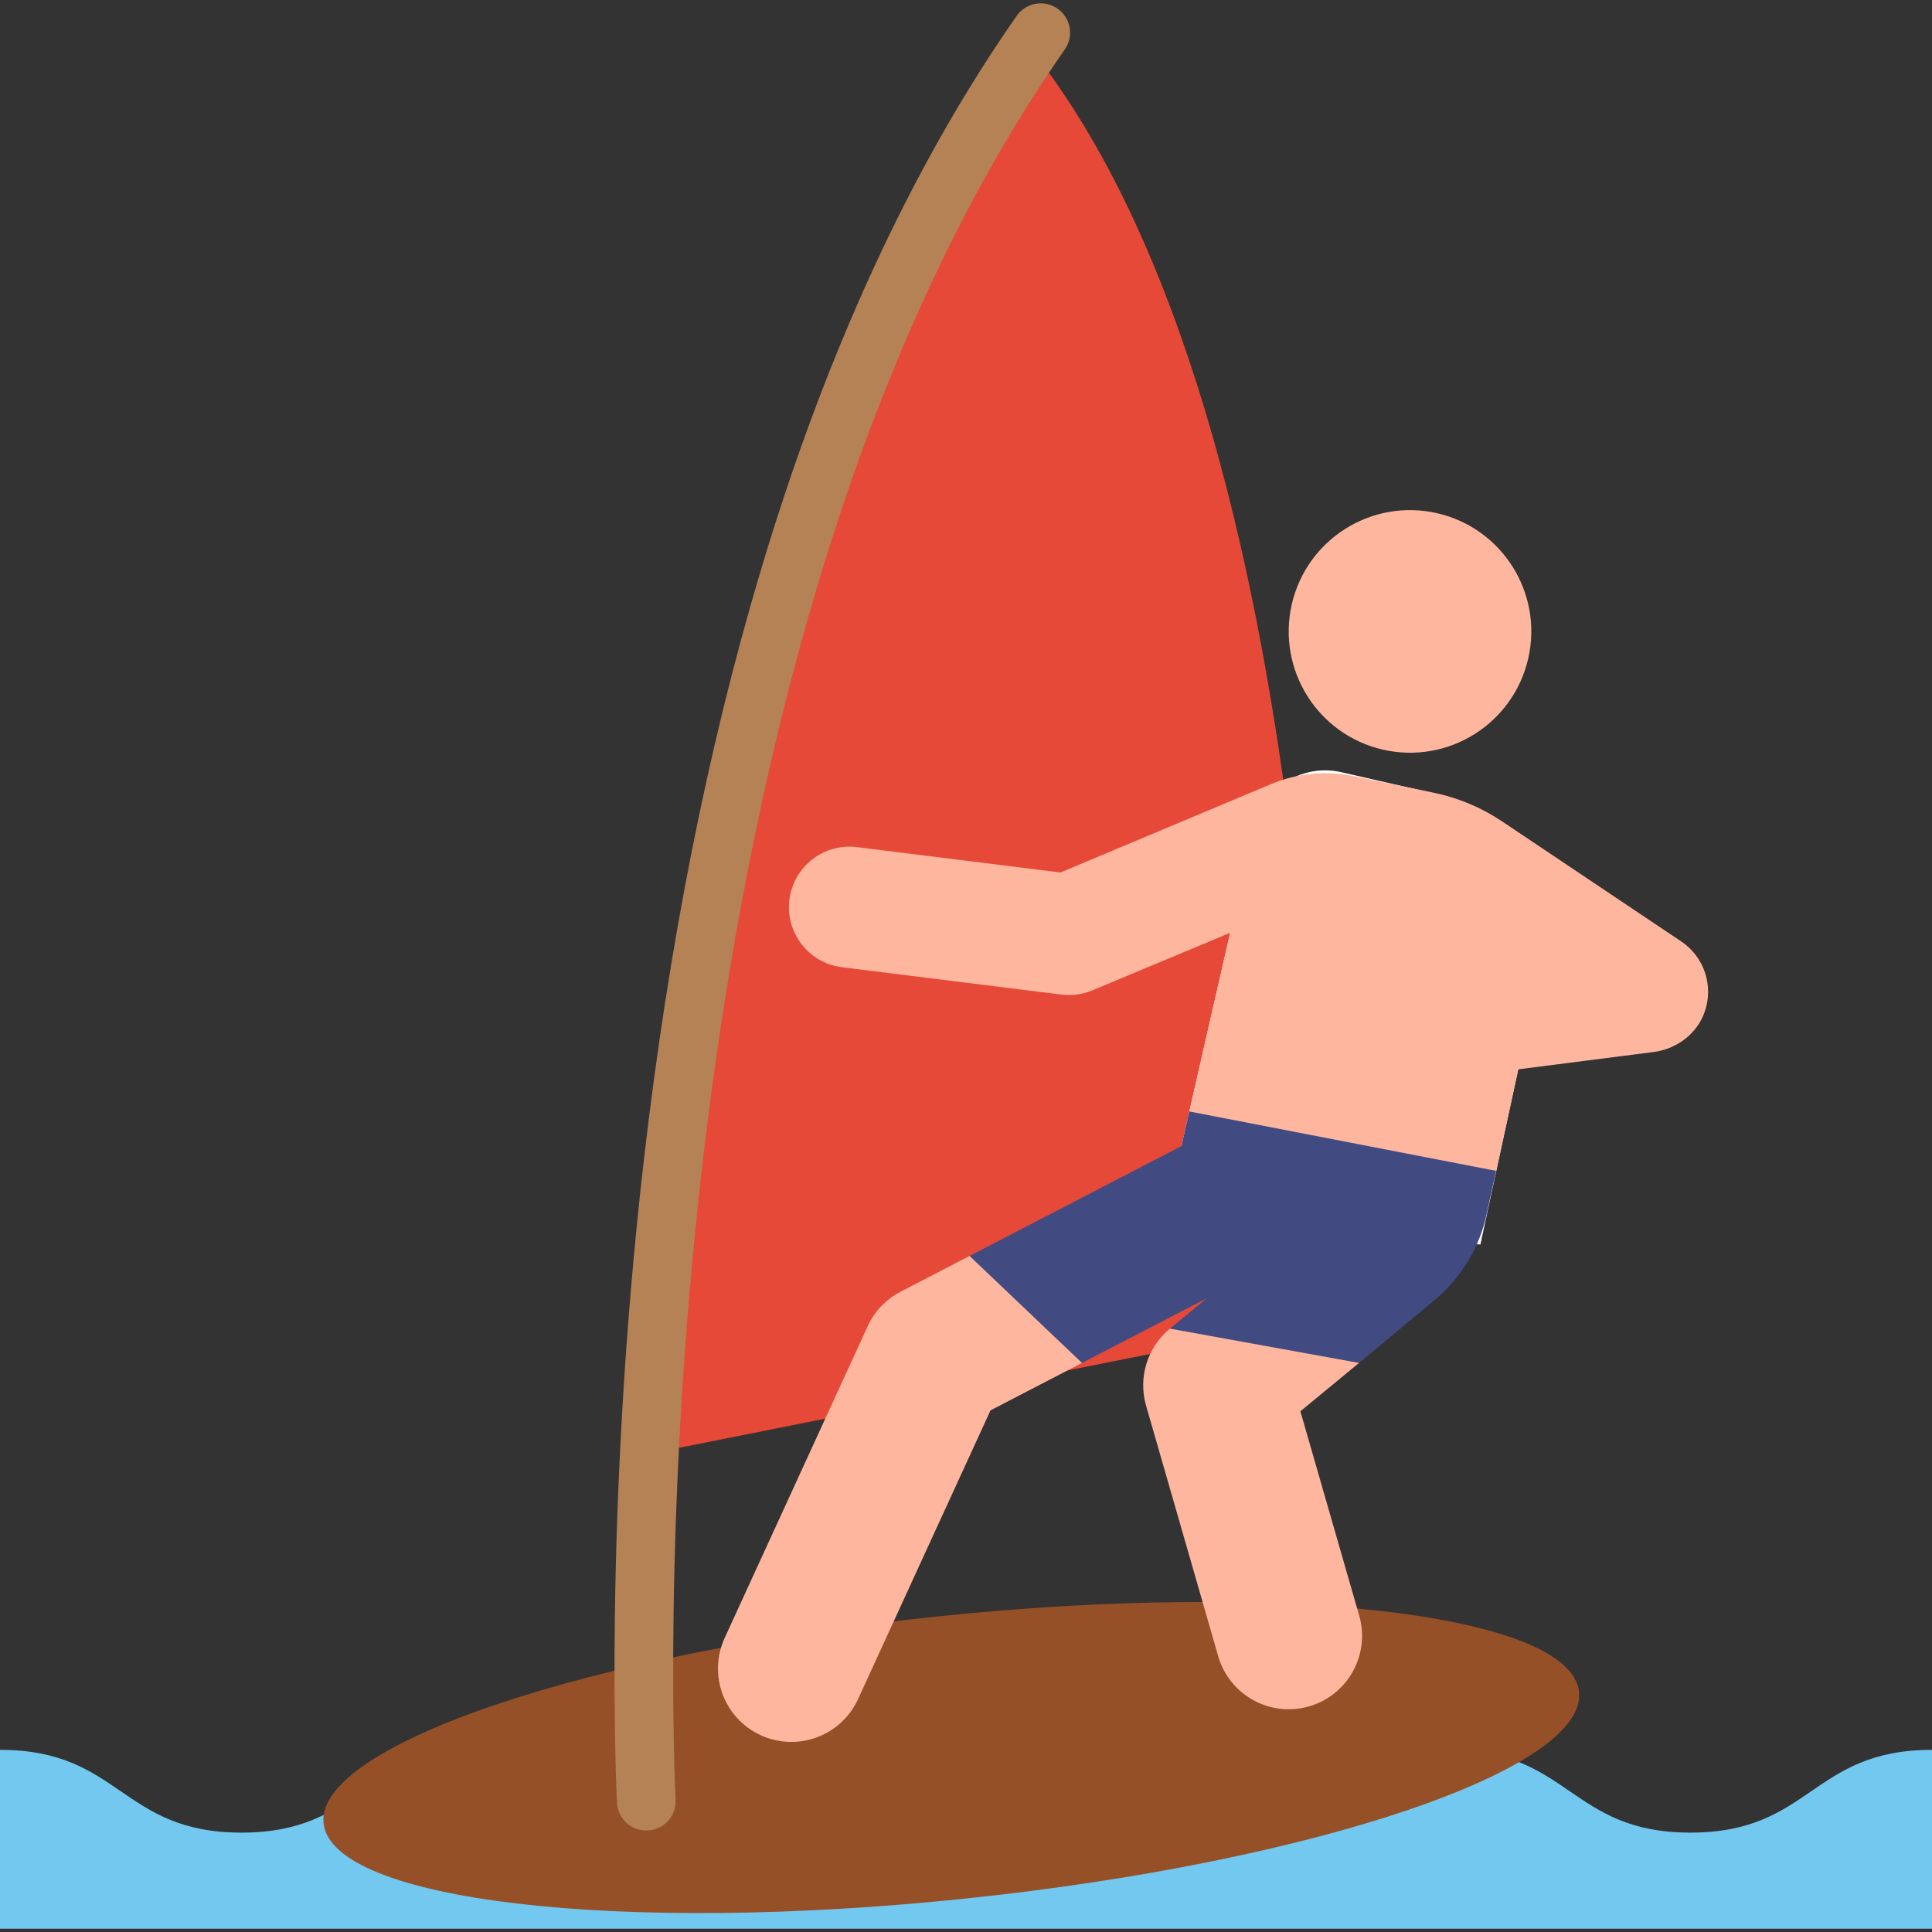 <svg width="512" height="512" viewBox="0 0 512 512" fill="none" xmlns="http://www.w3.org/2000/svg">
<rect x="0" y="0" width="512" height="512" fill="#333333" stroke="none"/>
<g clip-path="url(#clip0_183_1199)">
<g clip-path="url(#clip1_183_1199)">
<path d="M512 511.121V463.73C479.998 463.73 479.998 485.663 447.996 485.663C415.994 485.663 415.994 463.73 383.992 463.73C351.991 463.73 351.991 485.663 319.991 485.663C287.991 485.663 287.991 463.73 255.992 463.73C223.994 463.73 223.994 485.663 191.996 485.663C159.997 485.663 159.997 463.73 127.997 463.73C95.997 463.73 95.997 485.663 63.997 485.663C31.999 485.663 31.999 463.73 0 463.73V511.121H512Z" fill="#73C8F0"/>
<path d="M170.599 385.547L349.815 349.849C349.815 349.849 353.935 113.891 272.992 12.748C272.992 12.748 171.351 193.429 170.599 385.547Z" fill="#E64937"/>
<path d="M351.157 204.152C352.576 204.152 354.017 204.31 355.46 204.64L380.572 210.38C400.577 214.952 413.087 234.876 408.514 254.88L392.32 329.811L308.787 322.529L332.427 219.102C334.464 210.191 342.387 204.152 351.157 204.152Z" fill="white"/>
<path d="M256.011 503.126C347.887 493.518 420.619 469.002 418.461 448.368C416.304 427.734 340.073 418.796 248.196 428.404C156.32 438.012 83.588 462.528 85.746 483.162C87.903 503.796 164.134 512.734 256.011 503.126Z" fill="#965028"/>
<path d="M344.616 373.999L360.16 361.194L343.169 348.593L310.036 352.102C307.109 354.513 304.951 357.727 303.828 361.35C302.705 364.972 302.665 368.843 303.714 372.488L322.832 438.904C325.802 449.224 336.575 455.181 346.895 452.211C357.215 449.241 363.172 438.467 360.202 428.148L344.616 373.999ZM287.663 338.126L256.939 332.839L238.662 342.315C234.815 344.308 231.745 347.53 229.939 351.469L192.044 434.075C187.566 443.836 191.849 455.378 201.609 459.855C211.384 464.34 222.92 460.033 227.389 450.29L262.496 373.761L286.735 361.194L287.663 338.126ZM380.828 135.999C363.523 132.044 346.288 142.866 342.332 160.171C338.377 177.476 349.199 194.712 366.504 198.667C383.809 202.622 401.044 191.8 405 174.495C408.956 157.19 398.133 139.954 380.828 135.999Z" fill="#FFB69E"/>
<path d="M171.268 485.115C169.278 485.114 167.364 484.349 165.92 482.979C164.477 481.608 163.613 479.737 163.508 477.749C163.468 477.001 159.67 401.839 170.718 306.627C177.215 250.641 187.499 198.707 201.284 152.267C218.595 93.952 241.523 44.136 269.433 4.201C270.018 3.364 270.762 2.65 271.623 2.101C272.484 1.551 273.445 1.176 274.451 0.998C275.457 0.82 276.488 0.842 277.485 1.062C278.483 1.282 279.427 1.697 280.264 2.282C281.955 3.464 283.107 5.269 283.467 7.3C283.827 9.332 283.365 11.422 282.183 13.113C255.255 51.642 233.068 99.901 216.239 156.548C202.709 202.091 192.602 253.097 186.2 308.15C175.273 402.112 179.001 476.19 179.04 476.927C179.096 477.982 178.937 479.037 178.571 480.029C178.206 481.02 177.642 481.926 176.915 482.693C176.188 483.459 175.312 484.069 174.341 484.485C173.37 484.902 172.325 485.116 171.268 485.115Z" fill="#B48255"/>
<path d="M445.557 249.501L398.083 217.683C392.592 214.003 386.44 211.421 379.967 210.081L358.755 205.69C351.382 204.164 343.72 204.906 336.778 207.82L281.036 231.216L227.099 224.495C218.307 223.4 210.293 229.638 209.198 238.43C208.102 247.221 214.341 255.236 223.133 256.331L281.3 263.579C284.02 263.919 286.844 263.558 289.466 262.463L326.004 247.202L315.183 294.546L359.122 315.505L396.49 310.29L402.355 283.382L438.208 278.794C444.267 278.019 449.601 274.082 451.691 268.342C452.925 264.968 452.991 261.278 451.879 257.862C450.767 254.446 448.541 251.502 445.557 249.501Z" fill="#FFB69E"/>
<path d="M315.183 294.547L313.084 303.73L256.94 332.839L286.737 361.194L319.826 344.039L310.038 352.102L360.162 361.194L380.213 344.5C387.172 338.706 392.003 330.758 393.942 321.913L396.49 310.29L315.183 294.547Z" fill="#414B82"/>
</g>
</g>
<defs>
<clipPath id="clip0_183_1199">
<rect width="512" height="512" fill="white"/>
</clipPath>
<clipPath id="clip1_183_1199">
<rect width="512" height="512" fill="white"/>
</clipPath>
</defs>
</svg>
